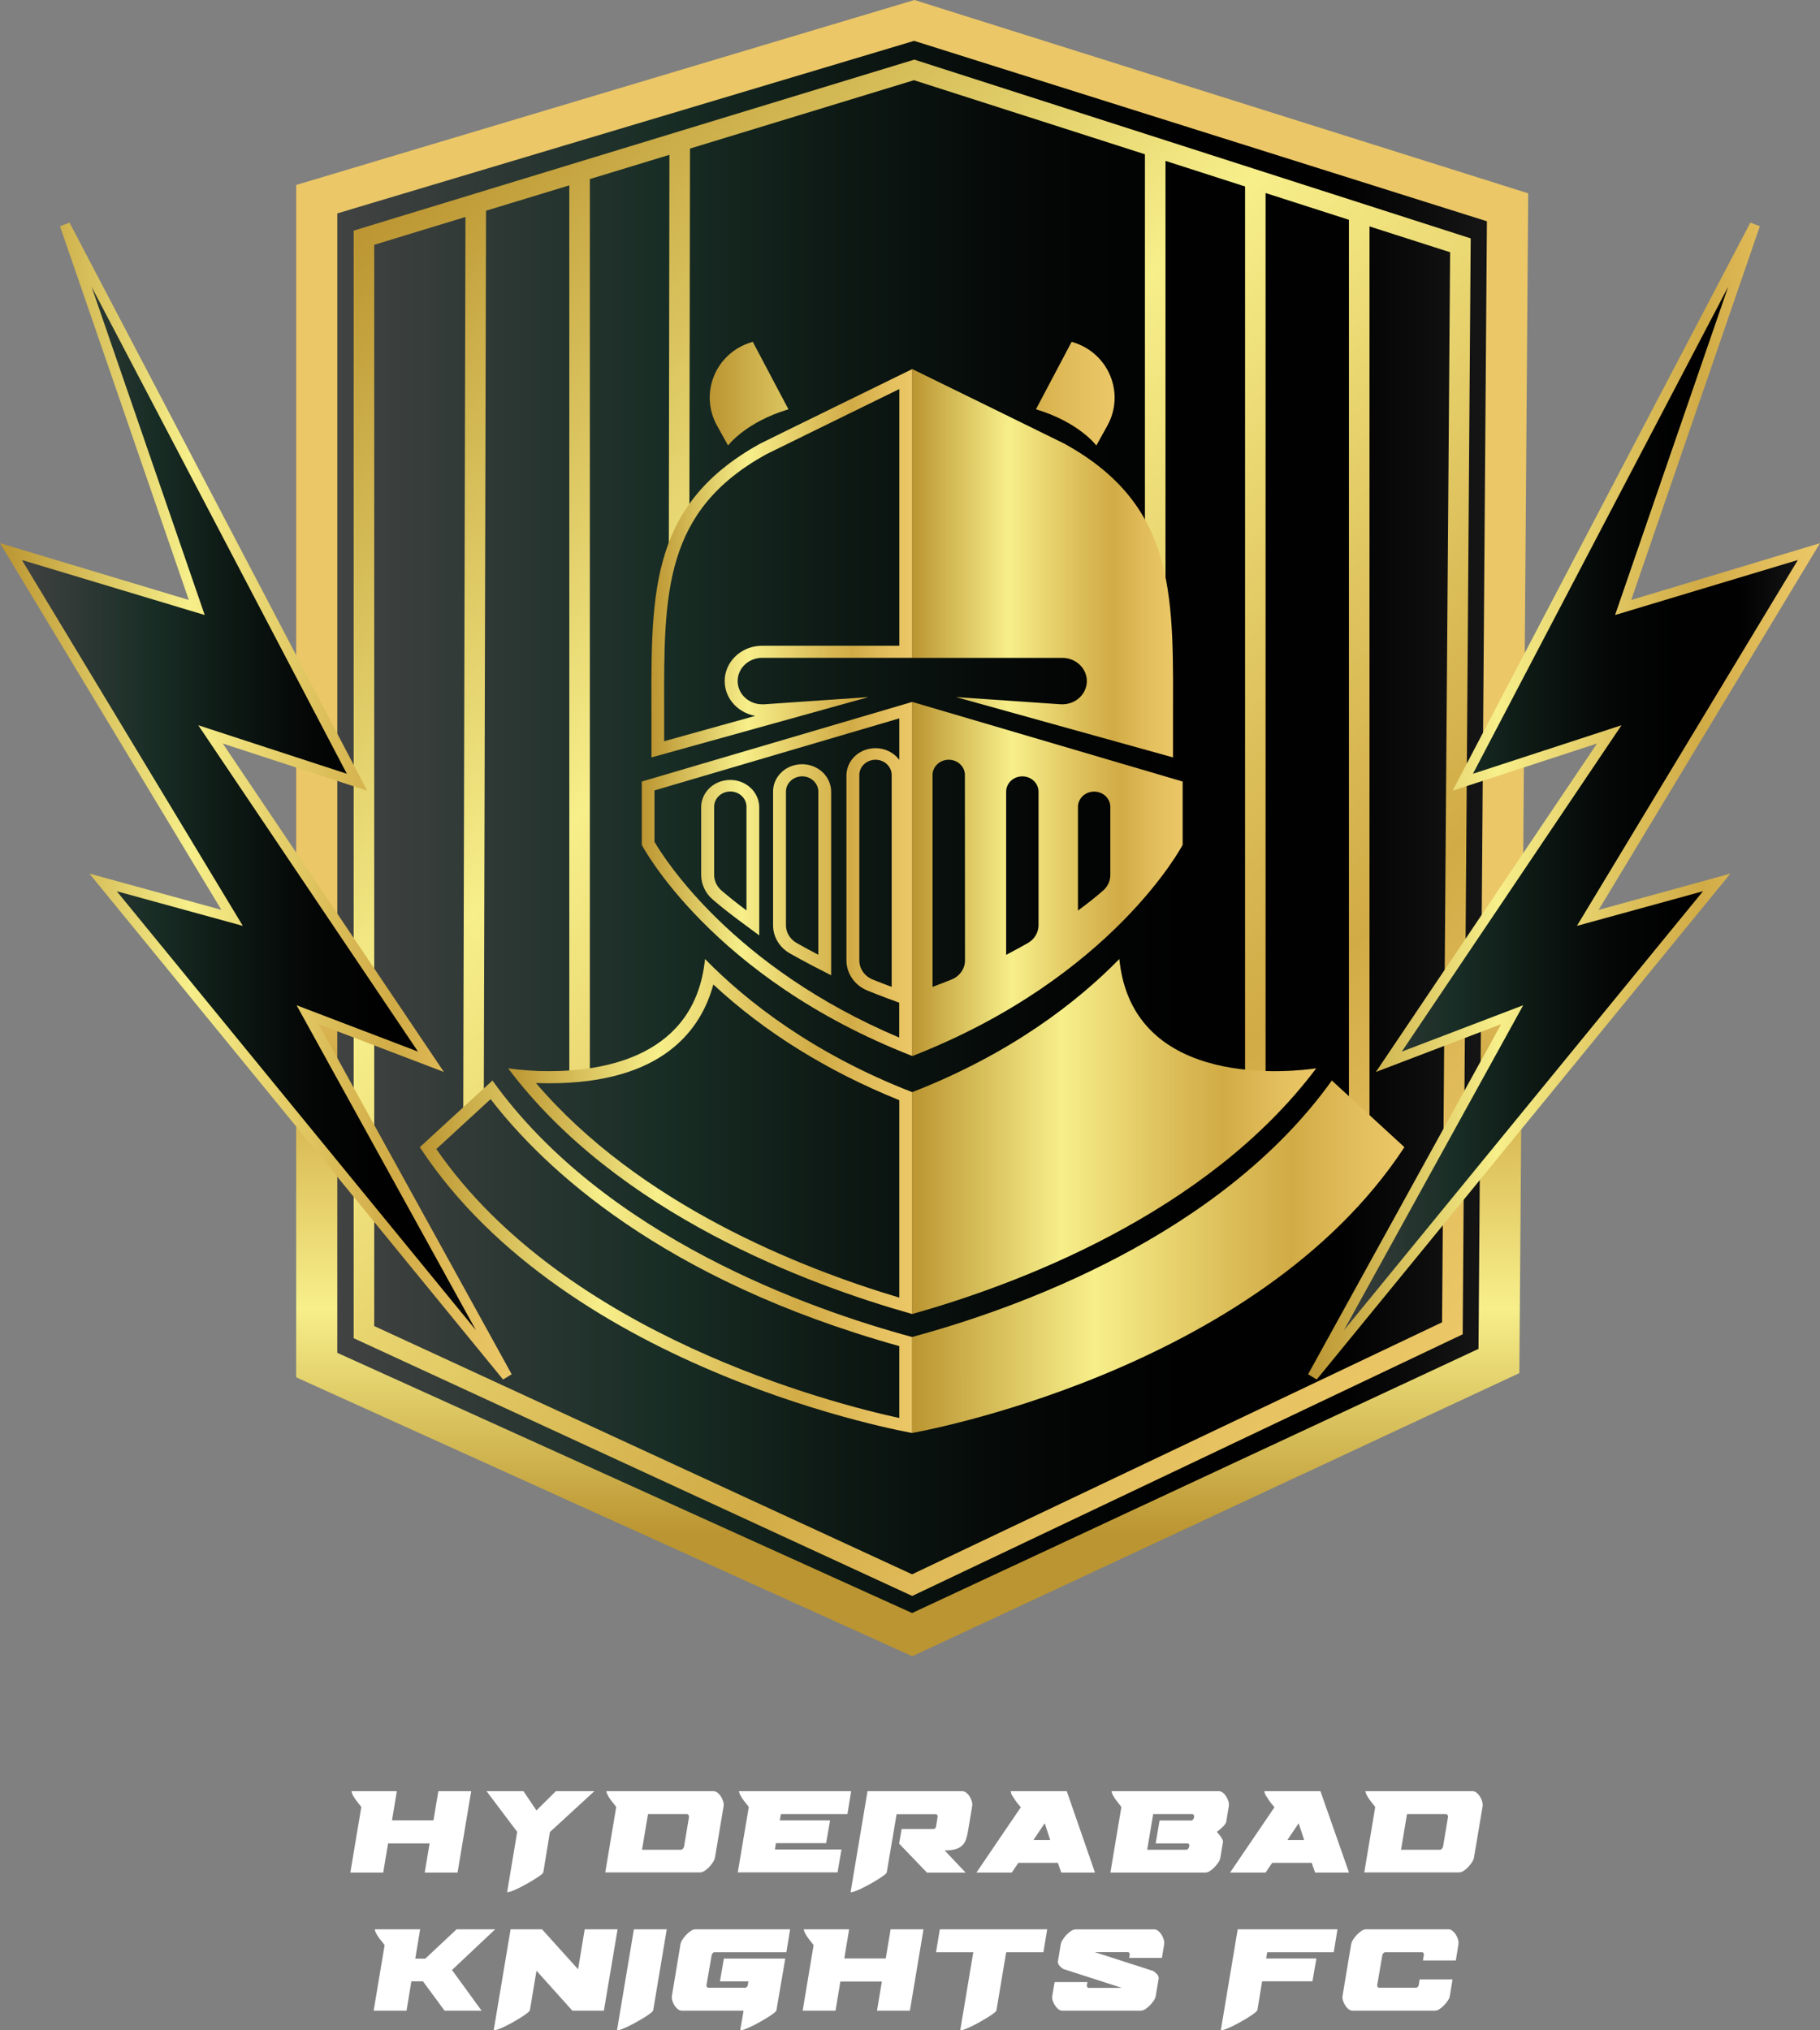<svg width="52" height="58" viewBox="0 0 52 58" fill="none" xmlns="http://www.w3.org/2000/svg">
<rect x="0" y="0" width="52" height="58" fill="#808080" stroke="none"/>
<path d="M9.123 5.794V38.966L26.066 46.636L42.765 38.85C42.847 27.909 42.928 16.967 43.01 6.026L26.128 0.709L9.123 5.794Z" fill="url(#paint0_linear_687_4456)"/>
<path d="M26.065 47.314L8.462 39.345V5.284L26.127 0L43.663 5.523L43.41 39.225L26.065 47.314ZM9.637 38.646L26.06 46.079L42.243 38.533L42.483 6.321L26.118 1.167L9.637 6.096V38.646Z" fill="url(#paint1_linear_687_4456)"/>
<path d="M26.123 1.703L10.105 6.588V38.228L25.932 45.531L26.064 45.591L41.791 38.117L42.02 6.81L26.123 1.703ZM41.202 37.774L26.06 44.973L10.692 37.881V6.993L13.299 6.198L13.235 32.007L13.823 31.452L13.887 6.019L16.266 5.295V30.816H16.853V5.115L19.126 4.423C19.121 8.16 19.115 11.898 19.109 15.636L19.696 14.942C19.701 11.376 19.707 7.81 19.714 4.244L26.113 2.291L32.712 4.407V18.299H33.3V4.596L35.573 5.327V31.067H36.16V5.514L38.541 6.279V32.711H39.129V6.468L41.432 7.206L41.202 37.774Z" fill="url(#paint2_linear_687_4456)"/>
<path d="M25.695 11.112V18.447H21.775C21.508 18.447 21.251 18.54 21.054 18.71C20.857 18.88 20.734 19.113 20.709 19.364C20.685 19.615 20.761 19.866 20.922 20.066C21.083 20.267 21.318 20.404 21.58 20.45L18.976 21.174V20.206C18.968 16.949 18.962 14.596 21.89 12.979C21.977 12.934 24.183 11.854 25.698 11.112H25.695ZM26.064 10.543C26.064 10.543 21.755 12.651 21.714 12.676C18.435 14.488 18.613 17.145 18.613 20.734V21.637L24.814 19.914L21.829 20.12C21.812 20.12 21.795 20.12 21.778 20.12C21.591 20.12 21.413 20.049 21.281 19.925C21.149 19.8 21.076 19.631 21.076 19.455C21.076 19.368 21.094 19.282 21.129 19.201C21.164 19.121 21.216 19.047 21.281 18.986C21.346 18.924 21.424 18.875 21.509 18.842C21.595 18.809 21.686 18.791 21.778 18.792H26.061V10.543H26.064Z" fill="url(#paint3_linear_687_4456)"/>
<path d="M20.381 28.124C21.85 29.488 23.633 30.597 25.694 31.429V37.069C22.861 36.223 18.267 34.402 15.312 30.938C15.433 30.942 15.566 30.945 15.701 30.945C18.95 30.945 20.037 29.399 20.381 28.124ZM20.143 27.396C19.867 30.166 17.288 30.599 15.701 30.599C15.305 30.601 14.91 30.574 14.518 30.519C17.651 34.686 23.103 36.705 26.061 37.537V31.199C23.228 30.095 21.337 28.614 20.143 27.396H20.143Z" fill="url(#paint4_linear_687_4456)"/>
<path d="M14.017 31.398C15.525 33.356 18.9 36.558 25.694 38.454V40.508C23.793 40.096 16.139 38.143 12.466 32.824L14.017 31.398ZM14.07 30.867L11.994 32.771C16.239 39.236 26.06 40.935 26.06 40.935V38.194C23.123 37.4 17.267 35.327 14.07 30.867Z" fill="url(#paint5_linear_687_4456)"/>
<path d="M25.694 20.522V21.707C25.618 21.604 25.517 21.52 25.399 21.462C25.281 21.404 25.149 21.373 25.016 21.373C24.953 21.373 24.889 21.38 24.826 21.393C24.643 21.432 24.48 21.529 24.363 21.668C24.247 21.807 24.184 21.979 24.184 22.156V27.431C24.184 27.616 24.24 27.796 24.347 27.95C24.454 28.104 24.606 28.225 24.785 28.298C24.965 28.371 25.15 28.443 25.341 28.514L25.692 28.644V29.64C20.94 27.631 18.987 24.541 18.699 24.048V22.58L25.692 20.522H25.694ZM23.747 27.857V22.614C23.747 22.407 23.659 22.208 23.504 22.061C23.349 21.915 23.139 21.832 22.919 21.831C22.855 21.832 22.792 21.838 22.729 21.852C22.546 21.891 22.383 21.988 22.267 22.127C22.15 22.265 22.087 22.437 22.088 22.614V26.426C22.087 26.587 22.129 26.747 22.213 26.888C22.296 27.029 22.416 27.148 22.563 27.232C22.774 27.351 22.989 27.471 23.203 27.581L23.745 27.86L23.747 27.857ZM21.693 26.722V23.063C21.693 22.856 21.605 22.657 21.45 22.51C21.295 22.363 21.085 22.281 20.865 22.28C20.801 22.28 20.737 22.287 20.675 22.301C20.492 22.34 20.329 22.437 20.212 22.576C20.096 22.714 20.032 22.886 20.033 23.063V24.995C20.034 25.128 20.064 25.259 20.121 25.38C20.178 25.501 20.261 25.609 20.365 25.698C20.587 25.889 20.834 26.085 21.098 26.281L21.69 26.719L21.693 26.722ZM26.061 20.052L18.337 22.326V24.136C18.337 24.136 20.315 27.925 26.061 30.165V20.049V20.052ZM25.478 28.193C25.292 28.123 25.11 28.053 24.932 27.981C24.819 27.935 24.722 27.858 24.655 27.761C24.587 27.663 24.551 27.549 24.552 27.433V22.156C24.55 22.097 24.56 22.039 24.582 21.984C24.604 21.929 24.638 21.879 24.681 21.837C24.724 21.794 24.776 21.761 24.833 21.738C24.89 21.715 24.952 21.703 25.014 21.703C25.076 21.703 25.138 21.715 25.195 21.738C25.252 21.761 25.304 21.794 25.347 21.837C25.39 21.879 25.424 21.929 25.446 21.984C25.468 22.039 25.479 22.097 25.476 22.156V28.192L25.478 28.193ZM23.381 27.275C23.161 27.161 22.953 27.047 22.755 26.934C22.663 26.881 22.587 26.806 22.535 26.717C22.482 26.628 22.455 26.528 22.456 26.426V22.614C22.456 22.516 22.491 22.42 22.556 22.343C22.621 22.265 22.712 22.211 22.814 22.189C22.849 22.181 22.884 22.177 22.919 22.177C23.042 22.178 23.159 22.224 23.245 22.306C23.332 22.388 23.381 22.499 23.381 22.614V27.273L23.381 27.275ZM21.328 26.007C21.06 25.809 20.822 25.618 20.616 25.441C20.55 25.384 20.496 25.315 20.46 25.238C20.423 25.161 20.404 25.078 20.404 24.993V23.063C20.402 23.005 20.412 22.946 20.434 22.891C20.456 22.836 20.49 22.786 20.533 22.744C20.576 22.702 20.628 22.668 20.685 22.645C20.742 22.622 20.804 22.61 20.866 22.61C20.928 22.61 20.99 22.622 21.047 22.645C21.104 22.668 21.156 22.702 21.199 22.744C21.242 22.786 21.276 22.836 21.298 22.891C21.32 22.946 21.331 23.005 21.328 23.063V26.007Z" fill="url(#paint6_linear_687_4456)"/>
<path d="M26.064 18.793H30.35C30.442 18.793 30.534 18.81 30.619 18.843C30.704 18.877 30.782 18.925 30.847 18.987C30.912 19.049 30.964 19.122 31 19.202C31.035 19.283 31.053 19.369 31.053 19.457C31.053 19.548 31.033 19.638 30.994 19.722C30.956 19.806 30.899 19.881 30.829 19.943C30.758 20.005 30.674 20.053 30.583 20.083C30.492 20.113 30.395 20.125 30.299 20.119L27.314 19.913L33.515 21.637V20.734C33.515 17.145 33.693 14.488 30.414 12.676C30.371 12.651 26.064 10.543 26.064 10.543V18.793Z" fill="url(#paint7_linear_687_4456)"/>
<path d="M26.064 37.537V31.199C28.896 30.095 30.788 28.614 31.981 27.396C32.358 31.18 37.032 30.604 37.606 30.519C34.473 34.686 29.021 36.705 26.064 37.537Z" fill="url(#paint8_linear_687_4456)"/>
<path d="M38.053 30.867L40.126 32.771C35.885 39.236 26.06 40.935 26.06 40.935V38.193C29 37.4 34.856 35.327 38.053 30.867Z" fill="url(#paint9_linear_687_4456)"/>
<path d="M26.064 20.052V30.169C31.809 27.925 33.79 24.134 33.79 24.134V22.326L26.064 20.052ZM27.571 27.432C27.572 27.548 27.536 27.662 27.468 27.76C27.401 27.857 27.304 27.934 27.191 27.98C27.013 28.052 26.831 28.122 26.644 28.192V22.156C26.642 22.097 26.652 22.039 26.674 21.984C26.696 21.929 26.73 21.879 26.773 21.837C26.816 21.794 26.868 21.761 26.925 21.738C26.982 21.715 27.044 21.703 27.106 21.703C27.168 21.703 27.23 21.715 27.287 21.738C27.344 21.761 27.396 21.794 27.439 21.837C27.482 21.879 27.516 21.929 27.538 21.984C27.56 22.039 27.571 22.097 27.568 22.156L27.571 27.432ZM29.672 26.426C29.673 26.528 29.646 26.629 29.593 26.718C29.541 26.807 29.465 26.883 29.373 26.936C29.175 27.049 28.967 27.163 28.747 27.277V22.615C28.747 22.499 28.796 22.388 28.882 22.306C28.969 22.224 29.087 22.178 29.209 22.178C29.332 22.178 29.45 22.224 29.536 22.306C29.623 22.388 29.672 22.499 29.672 22.615V26.426ZM31.723 24.998C31.723 25.083 31.704 25.166 31.668 25.243C31.631 25.32 31.578 25.389 31.512 25.445C31.306 25.625 31.068 25.814 30.799 26.012V23.067C30.797 23.008 30.807 22.949 30.829 22.895C30.851 22.84 30.885 22.79 30.928 22.747C30.971 22.705 31.023 22.671 31.08 22.648C31.137 22.625 31.199 22.613 31.261 22.613C31.323 22.613 31.385 22.625 31.442 22.648C31.499 22.671 31.551 22.705 31.594 22.747C31.637 22.79 31.671 22.84 31.693 22.895C31.715 22.949 31.726 23.008 31.723 23.067V24.998Z" fill="url(#paint10_linear_687_4456)"/>
<path d="M21.477 9.774C20.436 10.084 19.978 11.242 20.485 12.155L20.802 12.727C20.802 12.727 21.29 12.065 22.527 11.692L21.508 9.765L21.477 9.774ZM30.648 9.774L30.618 9.765L29.599 11.692C30.836 12.065 31.324 12.727 31.324 12.727L31.641 12.155C32.143 11.242 31.688 10.084 30.648 9.774Z" fill="url(#paint11_linear_687_4456)"/>
<path d="M14.49 39.323L8.789 28.986L12.313 30.332L6.015 20.98L10.2 22.346L1.855 6.421L5.622 17.355L0.314 15.758L6.632 26.22L2.945 25.209L14.49 39.323Z" fill="url(#paint12_linear_687_4456)"/>
<path d="M14.373 39.408L2.554 24.956L6.325 25.991L0 15.516L5.394 17.139L1.714 6.463L1.986 6.359L10.491 22.587L6.365 21.24L12.683 30.623L9.103 29.256L14.62 39.259L14.373 39.408ZM3.336 25.46L13.601 38.004L8.474 28.717L11.943 30.041L5.665 20.718L9.91 22.104L2.617 8.193L5.849 17.569L0.626 15.998L6.938 26.449L3.336 25.46Z" fill="url(#paint13_linear_687_4456)"/>
<path d="M37.503 39.323L43.205 28.986L39.68 30.332L45.978 20.98L41.793 22.346L50.139 6.421L46.371 17.355L51.679 15.758L45.361 26.22L49.048 25.209L37.503 39.323Z" fill="url(#paint14_linear_687_4456)"/>
<path d="M37.62 39.408L37.374 39.259L42.89 29.256L39.311 30.623L45.629 21.24L41.503 22.587L50.01 6.359L50.281 6.463L46.606 17.14L52 15.517L45.675 25.993L49.44 24.956L37.62 39.408ZM43.52 28.717L38.396 38.004L48.657 25.46L45.055 26.449L51.367 15.998L46.145 17.569L49.376 8.193L42.084 22.104L46.329 20.718L40.051 30.041L43.52 28.717Z" fill="url(#paint15_linear_687_4456)"/>
<path d="M10.01 53.493L10.323 51.621C10.308 51.597 10.291 51.574 10.271 51.553C10.244 51.519 10.213 51.48 10.18 51.436C10.147 51.392 10.117 51.347 10.09 51.299C10.066 51.259 10.05 51.214 10.041 51.168H11.338L11.2 52.001H12.385L12.524 51.168H13.463L13.073 53.493H12.135L12.274 52.66H11.088L10.949 53.493H10.01Z" fill="white"/>
<path d="M14.777 52.33L13.901 51.168H14.956L15.327 51.718L15.882 51.168H16.982L15.712 52.335L15.522 53.493C15.502 53.521 15.477 53.545 15.448 53.564C15.396 53.605 15.341 53.642 15.285 53.676C15.222 53.717 15.148 53.76 15.068 53.805C14.989 53.85 14.912 53.891 14.838 53.928C14.763 53.964 14.694 53.995 14.632 54.019C14.587 54.039 14.539 54.051 14.489 54.055L14.777 52.33Z" fill="white"/>
<path d="M17.606 51.621C17.591 51.597 17.573 51.575 17.555 51.553C17.526 51.519 17.496 51.48 17.463 51.436C17.43 51.393 17.4 51.347 17.373 51.299C17.349 51.259 17.332 51.214 17.324 51.168H20.388C20.43 51.17 20.471 51.185 20.502 51.212C20.541 51.245 20.574 51.282 20.6 51.324C20.628 51.369 20.65 51.416 20.664 51.466C20.676 51.508 20.68 51.552 20.675 51.595L20.428 53.063C20.419 53.11 20.4 53.155 20.372 53.194C20.34 53.244 20.303 53.29 20.263 53.334C20.223 53.377 20.178 53.414 20.128 53.446C20.091 53.472 20.047 53.487 20.002 53.49H17.293L17.606 51.621ZM19.686 51.903C19.688 51.885 19.683 51.866 19.672 51.851C19.66 51.833 19.647 51.823 19.632 51.823H18.514L18.344 52.841H19.462C19.471 52.84 19.48 52.837 19.489 52.832C19.497 52.827 19.504 52.821 19.509 52.813C19.524 52.797 19.535 52.779 19.543 52.76L19.686 51.903Z" fill="white"/>
<path d="M21.394 51.621C21.379 51.597 21.361 51.575 21.343 51.553C21.314 51.519 21.284 51.48 21.251 51.436C21.218 51.393 21.188 51.347 21.162 51.299C21.137 51.259 21.12 51.214 21.112 51.168H24.319L24.212 51.823H22.311L22.28 52.003H23.716L23.604 52.653H22.168L22.141 52.833H24.042L23.93 53.488H21.079L21.394 51.621Z" fill="white"/>
<path d="M24.786 51.168H27.496C27.538 51.17 27.579 51.185 27.61 51.212C27.648 51.244 27.681 51.281 27.706 51.323C27.733 51.366 27.753 51.413 27.767 51.462C27.779 51.504 27.783 51.548 27.777 51.591L27.657 52.309C27.645 52.39 27.625 52.471 27.599 52.549C27.578 52.612 27.542 52.669 27.494 52.717C27.443 52.765 27.381 52.801 27.312 52.821C27.223 52.847 27.129 52.861 27.035 52.861H26.99L27.59 53.495H26.485L25.689 52.666L25.761 52.248H26.669C26.71 52.248 26.736 52.222 26.745 52.172L26.789 51.901C26.792 51.883 26.788 51.866 26.778 51.851C26.775 51.843 26.77 51.837 26.763 51.833C26.756 51.828 26.748 51.825 26.74 51.825H25.617L25.335 53.494C25.316 53.523 25.291 53.547 25.261 53.566C25.209 53.606 25.155 53.644 25.099 53.678C25.035 53.719 24.96 53.762 24.881 53.807C24.802 53.852 24.725 53.893 24.651 53.93C24.577 53.966 24.508 53.997 24.445 54.021C24.4 54.04 24.352 54.053 24.302 54.056L24.786 51.168Z" fill="white"/>
<path d="M30.224 53.214H29.097L28.907 53.493H27.898L29.165 51.629C29.151 51.608 29.136 51.588 29.118 51.569C29.089 51.537 29.054 51.497 29.023 51.45C28.992 51.402 28.96 51.355 28.927 51.305C28.9 51.264 28.883 51.217 28.878 51.168H30.479L31.285 53.493H30.322L30.224 53.214ZM29.527 52.563H30.006L29.849 52.084L29.527 52.563Z" fill="white"/>
<path d="M34.826 51.168C34.869 51.17 34.909 51.185 34.94 51.212C34.979 51.244 35.011 51.281 35.036 51.323C35.064 51.366 35.085 51.413 35.099 51.462C35.112 51.504 35.116 51.548 35.11 51.591L35.034 52.048C35.028 52.074 35.015 52.099 34.996 52.119C34.973 52.149 34.948 52.176 34.92 52.201C34.892 52.228 34.864 52.254 34.835 52.277C34.813 52.297 34.79 52.314 34.766 52.33C34.778 52.342 34.794 52.36 34.815 52.385C34.836 52.41 34.856 52.437 34.878 52.465C34.896 52.492 34.913 52.52 34.927 52.548C34.939 52.568 34.945 52.591 34.943 52.614L34.867 53.07C34.858 53.117 34.839 53.161 34.811 53.201C34.779 53.25 34.742 53.296 34.702 53.338C34.662 53.38 34.618 53.417 34.569 53.448C34.532 53.475 34.488 53.49 34.442 53.493H31.726L32.039 51.621C32.024 51.597 32.007 51.574 31.988 51.553C31.96 51.519 31.929 51.48 31.897 51.436C31.864 51.392 31.834 51.347 31.807 51.299C31.783 51.259 31.766 51.214 31.758 51.168H34.826ZM33.945 52.66H33.019L33.131 52.005H34.048C34.062 52 34.075 51.992 34.084 51.98C34.095 51.967 34.104 51.953 34.11 51.937L34.119 51.899C34.122 51.882 34.118 51.864 34.108 51.849C34.105 51.842 34.099 51.835 34.093 51.831C34.086 51.826 34.078 51.824 34.07 51.823H32.948L32.777 52.841H33.9C33.909 52.84 33.918 52.837 33.925 52.833C33.933 52.828 33.94 52.822 33.945 52.815C33.958 52.801 33.968 52.783 33.972 52.765L33.98 52.726C33.982 52.713 33.979 52.7 33.973 52.688C33.967 52.677 33.957 52.667 33.945 52.66Z" fill="white"/>
<path d="M37.476 53.214H36.349L36.159 53.493H35.145L36.412 51.629C36.399 51.607 36.383 51.587 36.365 51.569C36.337 51.537 36.306 51.497 36.271 51.45C36.237 51.402 36.208 51.355 36.175 51.305C36.148 51.264 36.131 51.217 36.126 51.168H37.727L38.543 53.493H37.575L37.476 53.214ZM36.783 52.563H37.261L37.105 52.084L36.783 52.563Z" fill="white"/>
<path d="M39.292 51.621C39.277 51.597 39.26 51.574 39.241 51.553C39.212 51.519 39.182 51.48 39.149 51.436C39.116 51.393 39.086 51.347 39.059 51.299C39.035 51.258 39.019 51.214 39.01 51.168H42.074C42.116 51.17 42.157 51.185 42.188 51.212C42.227 51.244 42.26 51.282 42.286 51.324C42.314 51.369 42.336 51.416 42.35 51.466C42.362 51.508 42.366 51.552 42.361 51.595L42.114 53.063C42.105 53.11 42.086 53.155 42.059 53.194C42.026 53.244 41.989 53.29 41.949 53.334C41.91 53.377 41.864 53.414 41.815 53.446C41.778 53.471 41.734 53.487 41.688 53.49H38.979L39.292 51.621ZM41.372 51.903C41.374 51.885 41.37 51.866 41.359 51.851C41.355 51.843 41.349 51.837 41.342 51.832C41.335 51.827 41.327 51.824 41.318 51.823H40.2L40.03 52.841H41.148C41.158 52.84 41.167 52.836 41.175 52.832C41.183 52.827 41.19 52.821 41.195 52.813C41.21 52.798 41.221 52.78 41.229 52.76L41.372 51.903Z" fill="white"/>
<path d="M12.702 57.438L12.084 56.6H11.753L11.615 57.438H10.676L10.989 55.566C10.973 55.542 10.956 55.52 10.937 55.498C10.909 55.465 10.878 55.426 10.845 55.382C10.812 55.338 10.783 55.292 10.756 55.245C10.732 55.204 10.715 55.16 10.707 55.114H12.004L11.865 55.952H12.151L13.046 55.114H14.148L12.914 56.276L13.759 57.438H12.702Z" fill="white"/>
<path d="M16.706 55.114H17.645L17.254 57.438H16.353L15.328 56.297L15.138 57.438H15.134C15.114 57.466 15.089 57.49 15.06 57.51C15.017 57.544 14.963 57.581 14.899 57.622C14.835 57.663 14.763 57.706 14.684 57.751C14.605 57.795 14.529 57.837 14.456 57.873C14.389 57.907 14.32 57.938 14.25 57.964C14.204 57.984 14.155 57.996 14.105 58L14.588 55.114H15.487L16.516 56.255L16.706 55.114Z" fill="white"/>
<path d="M18.111 55.114H19.05L18.661 57.438C18.641 57.466 18.616 57.49 18.587 57.51C18.535 57.55 18.48 57.587 18.424 57.622C18.361 57.663 18.286 57.706 18.207 57.751C18.129 57.795 18.052 57.837 17.977 57.873C17.902 57.91 17.834 57.94 17.771 57.964C17.726 57.984 17.677 57.996 17.628 58L18.111 55.114Z" fill="white"/>
<path d="M21.245 57.438H19.479C19.436 57.437 19.396 57.421 19.365 57.394C19.326 57.363 19.294 57.325 19.268 57.284C19.242 57.241 19.222 57.195 19.208 57.147C19.195 57.104 19.192 57.059 19.197 57.016L19.443 55.536C19.453 55.49 19.472 55.447 19.499 55.408C19.531 55.358 19.567 55.311 19.609 55.268C19.648 55.227 19.692 55.19 19.741 55.158C19.777 55.132 19.821 55.117 19.867 55.114H22.575L22.468 55.769H20.41C20.4 55.77 20.391 55.773 20.383 55.778C20.375 55.782 20.367 55.789 20.362 55.796C20.349 55.81 20.339 55.827 20.334 55.845L20.186 56.707C20.183 56.725 20.187 56.743 20.197 56.758C20.201 56.765 20.207 56.772 20.214 56.776C20.222 56.781 20.23 56.783 20.239 56.783H21.295C21.304 56.782 21.312 56.779 21.32 56.775C21.328 56.771 21.335 56.765 21.34 56.758C21.354 56.743 21.363 56.726 21.366 56.707L21.384 56.601H20.57L20.682 55.951H22.436L22.182 57.438C22.163 57.466 22.138 57.49 22.109 57.51C22.056 57.55 22.002 57.587 21.945 57.622C21.882 57.663 21.807 57.706 21.729 57.751C21.65 57.795 21.573 57.837 21.498 57.873C21.423 57.91 21.355 57.94 21.292 57.964C21.247 57.984 21.199 57.996 21.149 58L21.245 57.438Z" fill="white"/>
<path d="M22.933 57.438L23.246 55.566C23.23 55.542 23.213 55.52 23.194 55.498C23.166 55.465 23.136 55.426 23.102 55.382C23.07 55.338 23.04 55.292 23.013 55.245C22.989 55.204 22.972 55.16 22.964 55.114H24.261L24.123 55.946H25.307L25.446 55.114H26.386L25.997 57.438H25.057L25.196 56.605H24.011L23.872 57.438H22.933Z" fill="white"/>
<path d="M27.808 55.769H26.744L26.852 55.114H29.92L29.812 55.769H28.748L28.468 57.438C28.448 57.466 28.424 57.49 28.395 57.51C28.351 57.544 28.296 57.581 28.231 57.622C28.166 57.663 28.093 57.706 28.014 57.751C27.935 57.795 27.859 57.837 27.784 57.873C27.709 57.91 27.641 57.94 27.578 57.964C27.533 57.984 27.484 57.996 27.435 58L27.808 55.769Z" fill="white"/>
<path d="M30.236 57.393C30.197 57.362 30.165 57.325 30.139 57.283C30.112 57.24 30.091 57.194 30.076 57.146C30.063 57.104 30.059 57.059 30.065 57.015L30.132 56.622H31.071L31.053 56.711C31.05 56.728 31.054 56.746 31.064 56.761C31.068 56.769 31.073 56.775 31.079 56.779C31.086 56.784 31.094 56.787 31.102 56.787H32.053L30.38 56.248C30.342 56.224 30.309 56.196 30.279 56.164C30.248 56.132 30.229 56.092 30.223 56.05L30.308 55.538C30.318 55.493 30.337 55.449 30.364 55.41C30.395 55.36 30.432 55.313 30.473 55.27C30.513 55.229 30.557 55.192 30.606 55.16C30.642 55.134 30.686 55.118 30.733 55.116H32.978C33.02 55.117 33.061 55.133 33.092 55.16C33.13 55.191 33.163 55.229 33.188 55.27C33.216 55.313 33.237 55.361 33.251 55.41C33.264 55.451 33.267 55.495 33.262 55.538L33.198 55.931H32.264L32.277 55.842C32.28 55.825 32.276 55.807 32.266 55.792C32.263 55.785 32.258 55.779 32.251 55.774C32.245 55.77 32.237 55.767 32.228 55.766H31.278L32.951 56.305C32.989 56.331 33.025 56.36 33.056 56.394C33.084 56.425 33.102 56.463 33.107 56.504L33.022 57.015C33.013 57.062 32.994 57.107 32.967 57.146C32.934 57.195 32.898 57.241 32.857 57.283C32.818 57.325 32.773 57.362 32.725 57.393C32.688 57.42 32.644 57.435 32.598 57.438H30.35C30.307 57.436 30.267 57.421 30.236 57.393Z" fill="white"/>
<path d="M35.914 57.438C35.894 57.466 35.869 57.49 35.84 57.51C35.787 57.55 35.733 57.587 35.676 57.622C35.613 57.663 35.539 57.706 35.459 57.751C35.38 57.795 35.304 57.837 35.23 57.873C35.155 57.91 35.086 57.94 35.024 57.964C34.978 57.984 34.93 57.996 34.88 58L35.363 55.114H38.214L38.107 55.769H36.206L36.175 55.948H37.611L37.499 56.599H36.061L35.923 57.437L35.914 57.438Z" fill="white"/>
<path d="M41 57.438H38.643C38.6 57.437 38.56 57.421 38.529 57.394C38.49 57.363 38.458 57.325 38.433 57.284C38.405 57.241 38.384 57.195 38.369 57.147C38.356 57.104 38.352 57.059 38.358 57.016L38.605 55.536C38.615 55.49 38.634 55.447 38.661 55.408C38.692 55.358 38.729 55.311 38.77 55.268C38.81 55.227 38.854 55.19 38.902 55.158C38.939 55.132 38.983 55.117 39.029 55.114H41.386C41.428 55.115 41.468 55.131 41.5 55.158C41.538 55.189 41.571 55.227 41.596 55.268C41.624 55.312 41.645 55.359 41.659 55.408C41.672 55.45 41.676 55.493 41.671 55.536L41.595 56.005H40.655L40.682 55.845C40.685 55.827 40.681 55.809 40.671 55.794C40.668 55.787 40.663 55.781 40.656 55.776C40.649 55.772 40.641 55.769 40.633 55.769H39.573C39.564 55.77 39.554 55.773 39.547 55.778C39.538 55.782 39.532 55.789 39.526 55.796C39.512 55.81 39.502 55.827 39.497 55.845L39.349 56.707C39.346 56.725 39.35 56.743 39.36 56.758C39.364 56.765 39.37 56.772 39.378 56.776C39.386 56.781 39.394 56.783 39.403 56.783H40.463C40.472 56.782 40.481 56.779 40.488 56.775C40.496 56.77 40.502 56.765 40.508 56.758C40.521 56.743 40.531 56.726 40.535 56.707L40.561 56.546H41.501L41.424 57.016C41.416 57.062 41.397 57.107 41.369 57.147C41.337 57.196 41.3 57.241 41.259 57.284C41.22 57.325 41.176 57.362 41.127 57.394C41.09 57.42 41.046 57.436 41 57.438Z" fill="white"/>
<defs>
<linearGradient id="paint0_linear_687_4456" x1="9.123" y1="23.672" x2="43.01" y2="23.672" gradientUnits="userSpaceOnUse">
<stop offset="0.01" stop-color="#424343"/>
<stop offset="0.29" stop-color="#182D25"/>
<stop offset="0.43" stop-color="#0E1A15"/>
<stop offset="0.6" stop-color="#040706"/>
<stop offset="0.73" stop-color="#010101"/>
<stop offset="0.86" stop-color="#010101"/>
<stop offset="1" stop-color="#181818"/>
</linearGradient>
<linearGradient id="paint1_linear_687_4456" x1="26.063" y1="43.834" x2="26.063" y2="26.349" gradientUnits="userSpaceOnUse">
<stop stop-color="#BB9531"/>
<stop offset="0.37" stop-color="#F7EF8A"/>
<stop offset="0.63" stop-color="#DDC05B"/>
<stop offset="0.77" stop-color="#D1AB46"/>
<stop offset="0.79" stop-color="#D4AE49"/>
<stop offset="0.92" stop-color="#E5C05F"/>
<stop offset="1" stop-color="#EBC767"/>
</linearGradient>
<linearGradient id="paint2_linear_687_4456" x1="9.653" y1="7.016" x2="40.336" y2="39.492" gradientUnits="userSpaceOnUse">
<stop stop-color="#BB9531"/>
<stop offset="0.37" stop-color="#F7EF8A"/>
<stop offset="0.63" stop-color="#DDC05B"/>
<stop offset="0.77" stop-color="#D1AB46"/>
<stop offset="0.79" stop-color="#D4AE49"/>
<stop offset="0.92" stop-color="#E5C05F"/>
<stop offset="1" stop-color="#EBC767"/>
</linearGradient>
<linearGradient id="paint3_linear_687_4456" x1="18.608" y1="16.09" x2="26.061" y2="16.09" gradientUnits="userSpaceOnUse">
<stop stop-color="#BB9531"/>
<stop offset="0.37" stop-color="#F7EF8A"/>
<stop offset="0.63" stop-color="#DDC05B"/>
<stop offset="0.77" stop-color="#D1AB46"/>
<stop offset="0.79" stop-color="#D4AE49"/>
<stop offset="0.92" stop-color="#E5C05F"/>
<stop offset="1" stop-color="#EBC767"/>
</linearGradient>
<linearGradient id="paint4_linear_687_4456" x1="14.518" y1="32.467" x2="26.06" y2="32.467" gradientUnits="userSpaceOnUse">
<stop stop-color="#BB9531"/>
<stop offset="0.37" stop-color="#F7EF8A"/>
<stop offset="0.63" stop-color="#DDC05B"/>
<stop offset="0.77" stop-color="#D1AB46"/>
<stop offset="0.79" stop-color="#D4AE49"/>
<stop offset="0.92" stop-color="#E5C05F"/>
<stop offset="1" stop-color="#EBC767"/>
</linearGradient>
<linearGradient id="paint5_linear_687_4456" x1="11.997" y1="35.901" x2="26.059" y2="35.901" gradientUnits="userSpaceOnUse">
<stop stop-color="#BB9531"/>
<stop offset="0.37" stop-color="#F7EF8A"/>
<stop offset="0.63" stop-color="#DDC05B"/>
<stop offset="0.77" stop-color="#D1AB46"/>
<stop offset="0.79" stop-color="#D4AE49"/>
<stop offset="0.92" stop-color="#E5C05F"/>
<stop offset="1" stop-color="#EBC767"/>
</linearGradient>
<linearGradient id="paint6_linear_687_4456" x1="18.336" y1="25.109" x2="26.06" y2="25.109" gradientUnits="userSpaceOnUse">
<stop stop-color="#BB9531"/>
<stop offset="0.37" stop-color="#F7EF8A"/>
<stop offset="0.63" stop-color="#DDC05B"/>
<stop offset="0.77" stop-color="#D1AB46"/>
<stop offset="0.79" stop-color="#D4AE49"/>
<stop offset="0.92" stop-color="#E5C05F"/>
<stop offset="1" stop-color="#EBC767"/>
</linearGradient>
<linearGradient id="paint7_linear_687_4456" x1="26.064" y1="16.09" x2="33.516" y2="16.09" gradientUnits="userSpaceOnUse">
<stop stop-color="#BB9531"/>
<stop offset="0.37" stop-color="#F7EF8A"/>
<stop offset="0.63" stop-color="#DDC05B"/>
<stop offset="0.77" stop-color="#D1AB46"/>
<stop offset="0.79" stop-color="#D4AE49"/>
<stop offset="0.92" stop-color="#E5C05F"/>
<stop offset="1" stop-color="#EBC767"/>
</linearGradient>
<linearGradient id="paint8_linear_687_4456" x1="26.064" y1="32.467" x2="37.606" y2="32.467" gradientUnits="userSpaceOnUse">
<stop stop-color="#BB9531"/>
<stop offset="0.37" stop-color="#F7EF8A"/>
<stop offset="0.63" stop-color="#DDC05B"/>
<stop offset="0.77" stop-color="#D1AB46"/>
<stop offset="0.79" stop-color="#D4AE49"/>
<stop offset="0.92" stop-color="#E5C05F"/>
<stop offset="1" stop-color="#EBC767"/>
</linearGradient>
<linearGradient id="paint9_linear_687_4456" x1="26.064" y1="35.901" x2="40.127" y2="35.901" gradientUnits="userSpaceOnUse">
<stop stop-color="#BB9531"/>
<stop offset="0.37" stop-color="#F7EF8A"/>
<stop offset="0.63" stop-color="#DDC05B"/>
<stop offset="0.77" stop-color="#D1AB46"/>
<stop offset="0.79" stop-color="#D4AE49"/>
<stop offset="0.92" stop-color="#E5C05F"/>
<stop offset="1" stop-color="#EBC767"/>
</linearGradient>
<linearGradient id="paint10_linear_687_4456" x1="26.064" y1="25.109" x2="33.788" y2="25.109" gradientUnits="userSpaceOnUse">
<stop stop-color="#BB9531"/>
<stop offset="0.37" stop-color="#F7EF8A"/>
<stop offset="0.63" stop-color="#DDC05B"/>
<stop offset="0.77" stop-color="#D1AB46"/>
<stop offset="0.79" stop-color="#D4AE49"/>
<stop offset="0.92" stop-color="#E5C05F"/>
<stop offset="1" stop-color="#EBC767"/>
</linearGradient>
<linearGradient id="paint11_linear_687_4456" x1="20.278" y1="11.246" x2="31.846" y2="11.246" gradientUnits="userSpaceOnUse">
<stop stop-color="#BB9531"/>
<stop offset="0.37" stop-color="#F7EF8A"/>
<stop offset="0.63" stop-color="#DDC05B"/>
<stop offset="0.77" stop-color="#D1AB46"/>
<stop offset="0.79" stop-color="#D4AE49"/>
<stop offset="0.92" stop-color="#E5C05F"/>
<stop offset="1" stop-color="#EBC767"/>
</linearGradient>
<linearGradient id="paint12_linear_687_4456" x1="0.314" y1="22.872" x2="14.49" y2="22.872" gradientUnits="userSpaceOnUse">
<stop offset="0.01" stop-color="#424343"/>
<stop offset="0.29" stop-color="#182D25"/>
<stop offset="0.43" stop-color="#0E1A15"/>
<stop offset="0.6" stop-color="#040706"/>
<stop offset="0.73" stop-color="#010101"/>
<stop offset="0.86" stop-color="#010101"/>
<stop offset="1" stop-color="#181818"/>
</linearGradient>
<linearGradient id="paint13_linear_687_4456" x1="-0.001" y1="22.883" x2="14.62" y2="22.883" gradientUnits="userSpaceOnUse">
<stop stop-color="#BB9531"/>
<stop offset="0.37" stop-color="#F7EF8A"/>
<stop offset="0.63" stop-color="#DDC05B"/>
<stop offset="0.77" stop-color="#D1AB46"/>
<stop offset="0.79" stop-color="#D4AE49"/>
<stop offset="0.92" stop-color="#E5C05F"/>
<stop offset="1" stop-color="#EBC767"/>
</linearGradient>
<linearGradient id="paint14_linear_687_4456" x1="37.503" y1="22.872" x2="51.679" y2="22.872" gradientUnits="userSpaceOnUse">
<stop offset="0.01" stop-color="#424343"/>
<stop offset="0.29" stop-color="#182D25"/>
<stop offset="0.43" stop-color="#0E1A15"/>
<stop offset="0.6" stop-color="#040706"/>
<stop offset="0.73" stop-color="#010101"/>
<stop offset="0.86" stop-color="#010101"/>
<stop offset="1" stop-color="#181818"/>
</linearGradient>
<linearGradient id="paint15_linear_687_4456" x1="37.374" y1="22.883" x2="51.994" y2="22.883" gradientUnits="userSpaceOnUse">
<stop stop-color="#BB9531"/>
<stop offset="0.37" stop-color="#F7EF8A"/>
<stop offset="0.63" stop-color="#DDC05B"/>
<stop offset="0.77" stop-color="#D1AB46"/>
<stop offset="0.79" stop-color="#D4AE49"/>
<stop offset="0.92" stop-color="#E5C05F"/>
<stop offset="1" stop-color="#EBC767"/>
</linearGradient>
</defs>
</svg>
